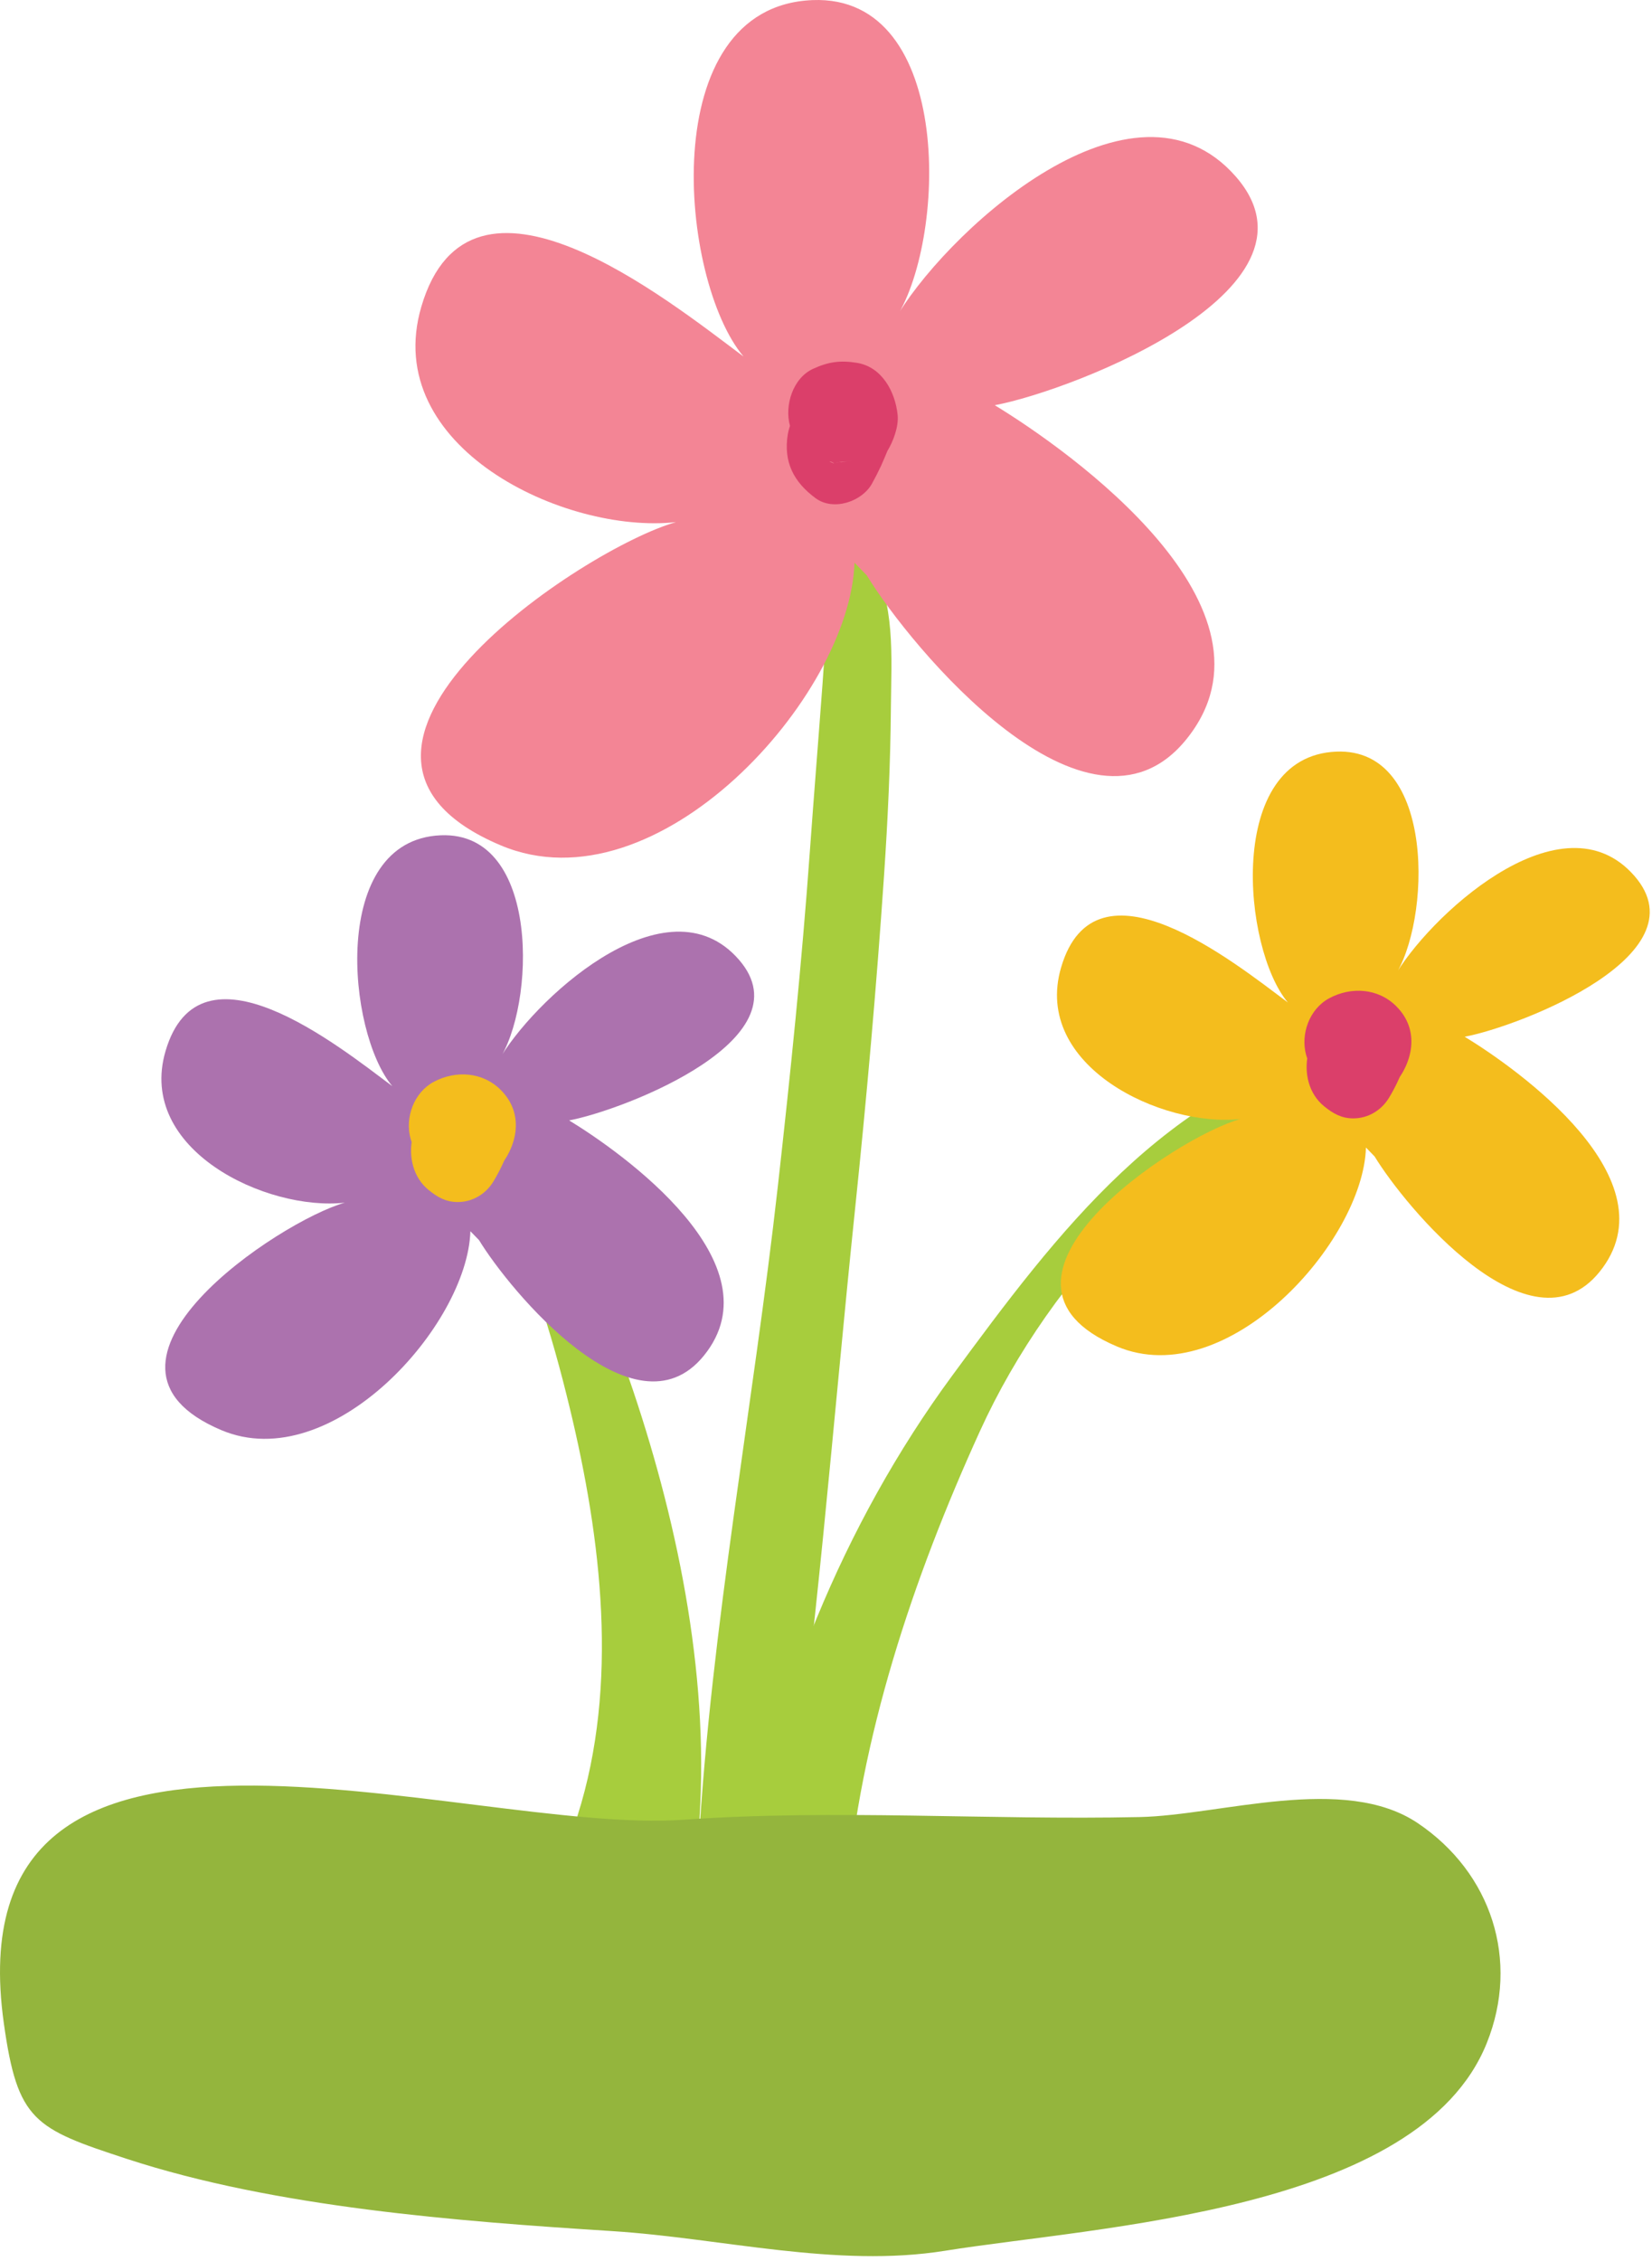 <svg width="174" height="238" viewBox="0 0 174 238" fill="none" xmlns="http://www.w3.org/2000/svg">
<path d="M142.069 109.857C122.677 114.743 111.55 129.511 100.255 144.875C88.795 160.465 81.174 179.365 78.036 198.441C77.575 201.245 78.417 203.118 80.635 204.826C80.782 204.939 80.929 205.053 81.076 205.166C82.387 206.178 84.269 205.793 85.613 205.166C85.856 205.053 86.1 204.939 86.343 204.826C88.207 203.958 88.989 201.825 89.144 199.943C90.536 182.932 96.169 166.126 103.213 150.667C110.714 134.202 125.55 118.607 142.723 112.23C144.191 111.687 143.633 109.463 142.069 109.857Z" fill="#A7CD3D"/>
<path d="M41.082 110.013C44.869 114.973 48.792 119.489 51.767 125.049C55.651 132.309 58.092 140.283 60.017 148.255C63.343 162.028 65.204 177.375 60.834 191.134C58.063 199.857 72.749 202.611 73.57 192.857C74.867 177.432 71.586 160.984 66.69 146.415C62.519 134.002 54.97 114.8 42.094 109.003C41.507 108.738 40.579 109.354 41.082 110.013Z" fill="#A7CD3D"/>
<path d="M89.518 58.625C87.053 62.884 86.991 67.138 86.635 71.979C86.2 77.886 85.72 83.788 85.294 89.696C84.45 101.428 83.244 113.132 81.935 124.821C79.346 147.929 74.923 171.151 73.57 194.36C73.269 199.509 81.872 200.756 82.64 195.588C85.993 173.027 87.696 150.012 90.058 127.317C91.274 115.635 92.314 103.936 93.11 92.219C93.51 86.318 93.786 80.433 93.836 74.519C93.883 68.93 94.334 63.66 91.642 58.626C91.204 57.803 89.969 57.846 89.518 58.625Z" fill="#A7CD3D"/>
<path d="M49.544 129.62C49.247 139.509 34.945 155.466 23.32 150.564C6.755 143.577 29.523 128.507 36.317 126.615C28.058 127.525 14.395 121.045 17.433 110.663C21.041 98.336 35.649 110.117 41.321 114.347C36.562 108.721 34.694 88.419 46.425 87.937C57.013 87.502 56.381 106.023 52.471 111.723C55.977 105.503 69.684 92.639 77.445 100.616C85.751 109.153 65.708 116.875 59.943 117.953C65.468 121.316 82.012 133.012 74.136 142.72C66.825 151.732 53.682 135.855 50.455 130.557L49.544 129.62Z" fill="#AC72AE"/>
<path d="M44.202 120.329C43.809 119.628 43.845 118.99 43.958 118.228C43.93 118.417 43.852 118.602 43.783 118.778C43.653 119.117 43.511 119.439 43.435 119.796C43.019 121.773 43.513 123.955 45.14 125.276C46.072 126.033 46.964 126.548 48.211 126.548C49.764 126.548 51.159 125.71 51.96 124.397C52.592 123.362 53.076 122.318 53.532 121.189C53.373 121.565 53.214 121.942 53.057 122.318C53.076 122.276 53.097 122.233 53.117 122.191C52.869 122.512 52.621 122.834 52.372 123.154C54.47 120.776 55.3 117.302 52.741 114.745C50.827 112.83 47.978 112.665 45.678 113.899C43.597 115.015 42.631 117.655 43.245 119.88C43.831 122.009 46.032 123.962 48.352 123.769C48.413 123.763 48.471 123.765 48.531 123.771C48.058 123.708 47.585 123.644 47.112 123.581C47.16 123.589 47.203 123.599 47.246 123.615C46.82 123.435 46.393 123.254 45.966 123.074C46 123.09 46.03 123.107 46.062 123.128C45.698 122.847 45.336 122.567 44.972 122.286C45.003 122.312 45.028 122.339 45.054 122.37C44.772 122.005 44.49 121.64 44.209 121.275C45.041 122.469 46.034 123.455 47.507 123.808C47.077 123.627 46.648 123.446 46.219 123.264C46.26 123.284 46.297 123.306 46.334 123.333C45.975 123.056 45.618 122.78 45.259 122.503C45.303 122.541 45.342 122.579 45.38 122.624C45.108 122.273 44.838 121.922 44.567 121.57C44.691 121.731 44.781 121.905 44.86 122.09C44.697 121.706 44.536 121.321 44.373 120.936C44.389 120.974 44.403 121.013 44.418 121.051C44.361 120.63 44.305 120.208 44.248 119.787C44.261 120.06 44.222 120.332 44.186 120.604C44.242 120.195 44.297 119.787 44.351 119.377C44.267 119.939 44.151 120.493 44.022 121.048C45.803 120.036 47.584 119.025 49.364 118.014C50.144 118.312 50.588 118.664 51.067 119.352C51.166 119.594 51.265 119.834 51.364 120.076C51.261 119.678 51.282 119.893 51.428 120.724C51.395 120.424 51.42 120.11 51.423 119.808C51.437 118.425 51.018 116.838 49.905 115.923C48.628 114.874 47.017 114.469 45.502 115.356C43.774 116.373 43.236 118.6 44.202 120.329Z" fill="#F4BD1D"/>
<path d="M143.872 120.811C143.575 130.701 129.273 146.658 117.648 141.755C101.083 134.768 123.851 119.699 130.645 117.806C122.386 118.716 108.723 112.236 111.761 101.855C115.369 89.528 129.977 101.308 135.649 105.538C130.89 99.911 129.022 79.611 140.753 79.129C151.341 78.694 150.709 97.215 146.799 102.914C150.305 96.695 164.012 83.83 171.774 91.808C180.079 100.343 160.035 108.067 154.271 109.145C159.796 112.507 176.34 124.204 168.464 133.912C161.153 142.924 148.01 127.047 144.783 121.749L143.872 120.811Z" fill="#F4BD1D"/>
<path d="M138.53 111.521C138.137 110.819 138.172 110.181 138.285 109.419C138.258 109.609 138.179 109.794 138.111 109.97C137.981 110.309 137.839 110.63 137.763 110.987C137.346 112.964 137.84 115.147 139.467 116.468C140.4 117.225 141.292 117.741 142.538 117.741C144.092 117.741 145.486 116.903 146.288 115.589C146.919 114.555 147.404 113.51 147.86 112.382C147.701 112.758 147.542 113.135 147.383 113.51C147.404 113.468 147.424 113.426 147.443 113.384C147.195 113.705 146.947 114.027 146.699 114.347C148.796 111.969 149.626 108.495 147.069 105.938C145.154 104.023 142.306 103.857 140.006 105.092C137.926 106.208 136.96 108.848 137.572 111.073C138.158 113.202 140.359 115.155 142.68 114.962C142.74 114.956 142.799 114.958 142.858 114.964C142.386 114.901 141.913 114.837 141.44 114.774C141.487 114.782 141.531 114.792 141.574 114.808C141.147 114.628 140.72 114.448 140.294 114.267C140.328 114.283 140.358 114.3 140.389 114.321C140.026 114.04 139.663 113.76 139.299 113.479C139.331 113.505 139.356 113.531 139.382 113.563C139.1 113.198 138.817 112.833 138.536 112.468C139.37 113.661 140.362 114.648 141.834 115.001C141.405 114.82 140.975 114.639 140.547 114.457C140.588 114.477 140.625 114.499 140.661 114.526C140.303 114.249 139.946 113.973 139.587 113.696C139.632 113.734 139.67 113.772 139.708 113.816C139.436 113.466 139.165 113.115 138.895 112.763C139.018 112.923 139.109 113.098 139.188 113.283C139.025 112.898 138.863 112.514 138.7 112.129C138.715 112.167 138.731 112.206 138.745 112.244C138.689 111.823 138.632 111.401 138.574 110.98C138.587 111.253 138.548 111.525 138.513 111.797C138.568 111.388 138.623 110.98 138.677 110.57C138.593 111.132 138.477 111.686 138.348 112.24C140.129 111.229 141.91 110.218 143.691 109.207C144.471 109.505 144.915 109.857 145.395 110.545C145.493 110.787 145.593 111.027 145.691 111.269C145.589 110.871 145.61 111.086 145.756 111.917C145.723 111.617 145.748 111.303 145.75 111.001C145.765 109.618 145.346 108.031 144.232 107.116C142.956 106.066 141.344 105.662 139.83 106.548C138.102 107.565 137.563 109.792 138.53 111.521Z" fill="#DB3F6A"/>
<path d="M89.999 59.238C89.577 73.288 69.256 95.963 52.739 88.996C29.202 79.068 61.553 57.657 71.205 54.967C59.469 56.261 40.055 47.053 44.373 32.302C49.499 14.787 70.257 31.524 78.315 37.535C71.554 29.54 68.898 0.695 85.567 0.011C100.611 -0.607 99.715 25.709 94.159 33.807C99.139 24.969 118.616 6.692 129.644 18.026C141.444 30.154 112.966 41.129 104.775 42.66C112.625 47.437 136.133 64.057 124.941 77.851C114.552 90.656 95.878 68.097 91.293 60.569L89.999 59.238Z" fill="#F38595"/>
<path d="M71.988 191.579C48.695 193.234 -5.183 173.197 0.404 213.011C1.848 223.304 3.603 224.086 13.369 227.283C28.971 232.389 48.164 233.846 64.489 234.886C76.023 235.621 88.067 238.797 99.55 236.953C115.575 234.38 149.466 232.854 156.598 215.09C160.104 206.359 157.076 197.16 149.345 191.945C141.582 186.709 128.555 191.113 120.035 191.295C104.019 191.638 87.994 190.441 71.988 191.579Z" fill="#94B53D"/>
<path d="M83.728 45.266C84.245 46.08 83.473 43.34 83.478 44.286C83.47 43.169 83.531 43.833 83.391 44.269C83.234 44.759 83.056 45.226 82.974 45.737C82.508 48.629 83.586 50.742 85.912 52.455C87.783 53.832 90.805 52.813 91.853 50.897C92.191 50.281 92.512 49.659 92.808 49.022C93.053 48.491 93.268 47.946 93.495 47.408C93.558 47.255 93.618 47.1 93.675 46.945C93.844 46.47 93.767 46.662 93.441 47.522C94.078 46.483 94.675 44.912 94.543 43.661C94.287 41.248 92.905 38.623 90.242 38.196C88.482 37.913 87.233 38.095 85.633 38.83C83.504 39.809 82.617 42.694 83.2 44.811C83.564 46.135 84.45 47.283 85.633 47.976C86.977 48.763 88.236 48.726 89.715 48.511C87.305 48.863 88.033 48.685 88.513 48.685C89.006 48.709 88.58 48.651 87.239 48.51C87.645 48.572 88.834 49.315 86.152 48.034C86.662 48.277 84.849 46.836 85.271 47.381C85.602 47.757 85.987 48.048 86.423 48.255C85.624 47.867 85.258 47.312 84.77 46.62C85.243 47.291 84.249 45.229 84.492 45.917C84.523 46.013 84.551 46.109 84.576 46.206C84.589 46.26 84.601 46.314 84.614 46.366C84.438 45.808 84.428 45.247 84.584 44.685C84.45 45.656 84.186 46.609 83.919 47.549C86.046 46.684 88.172 45.82 90.298 44.954C89.895 44.778 89.455 44.306 90.249 45.045C90.804 45.561 90.893 46.113 90.988 46.821C90.922 46.325 91.003 45.799 91.036 45.302C91.144 43.686 90.654 41.982 89.435 40.863C88.227 39.754 86.488 39.444 85.034 40.296C83.37 41.269 82.665 43.592 83.728 45.266Z" fill="#DB3F6A"/>
</svg>
